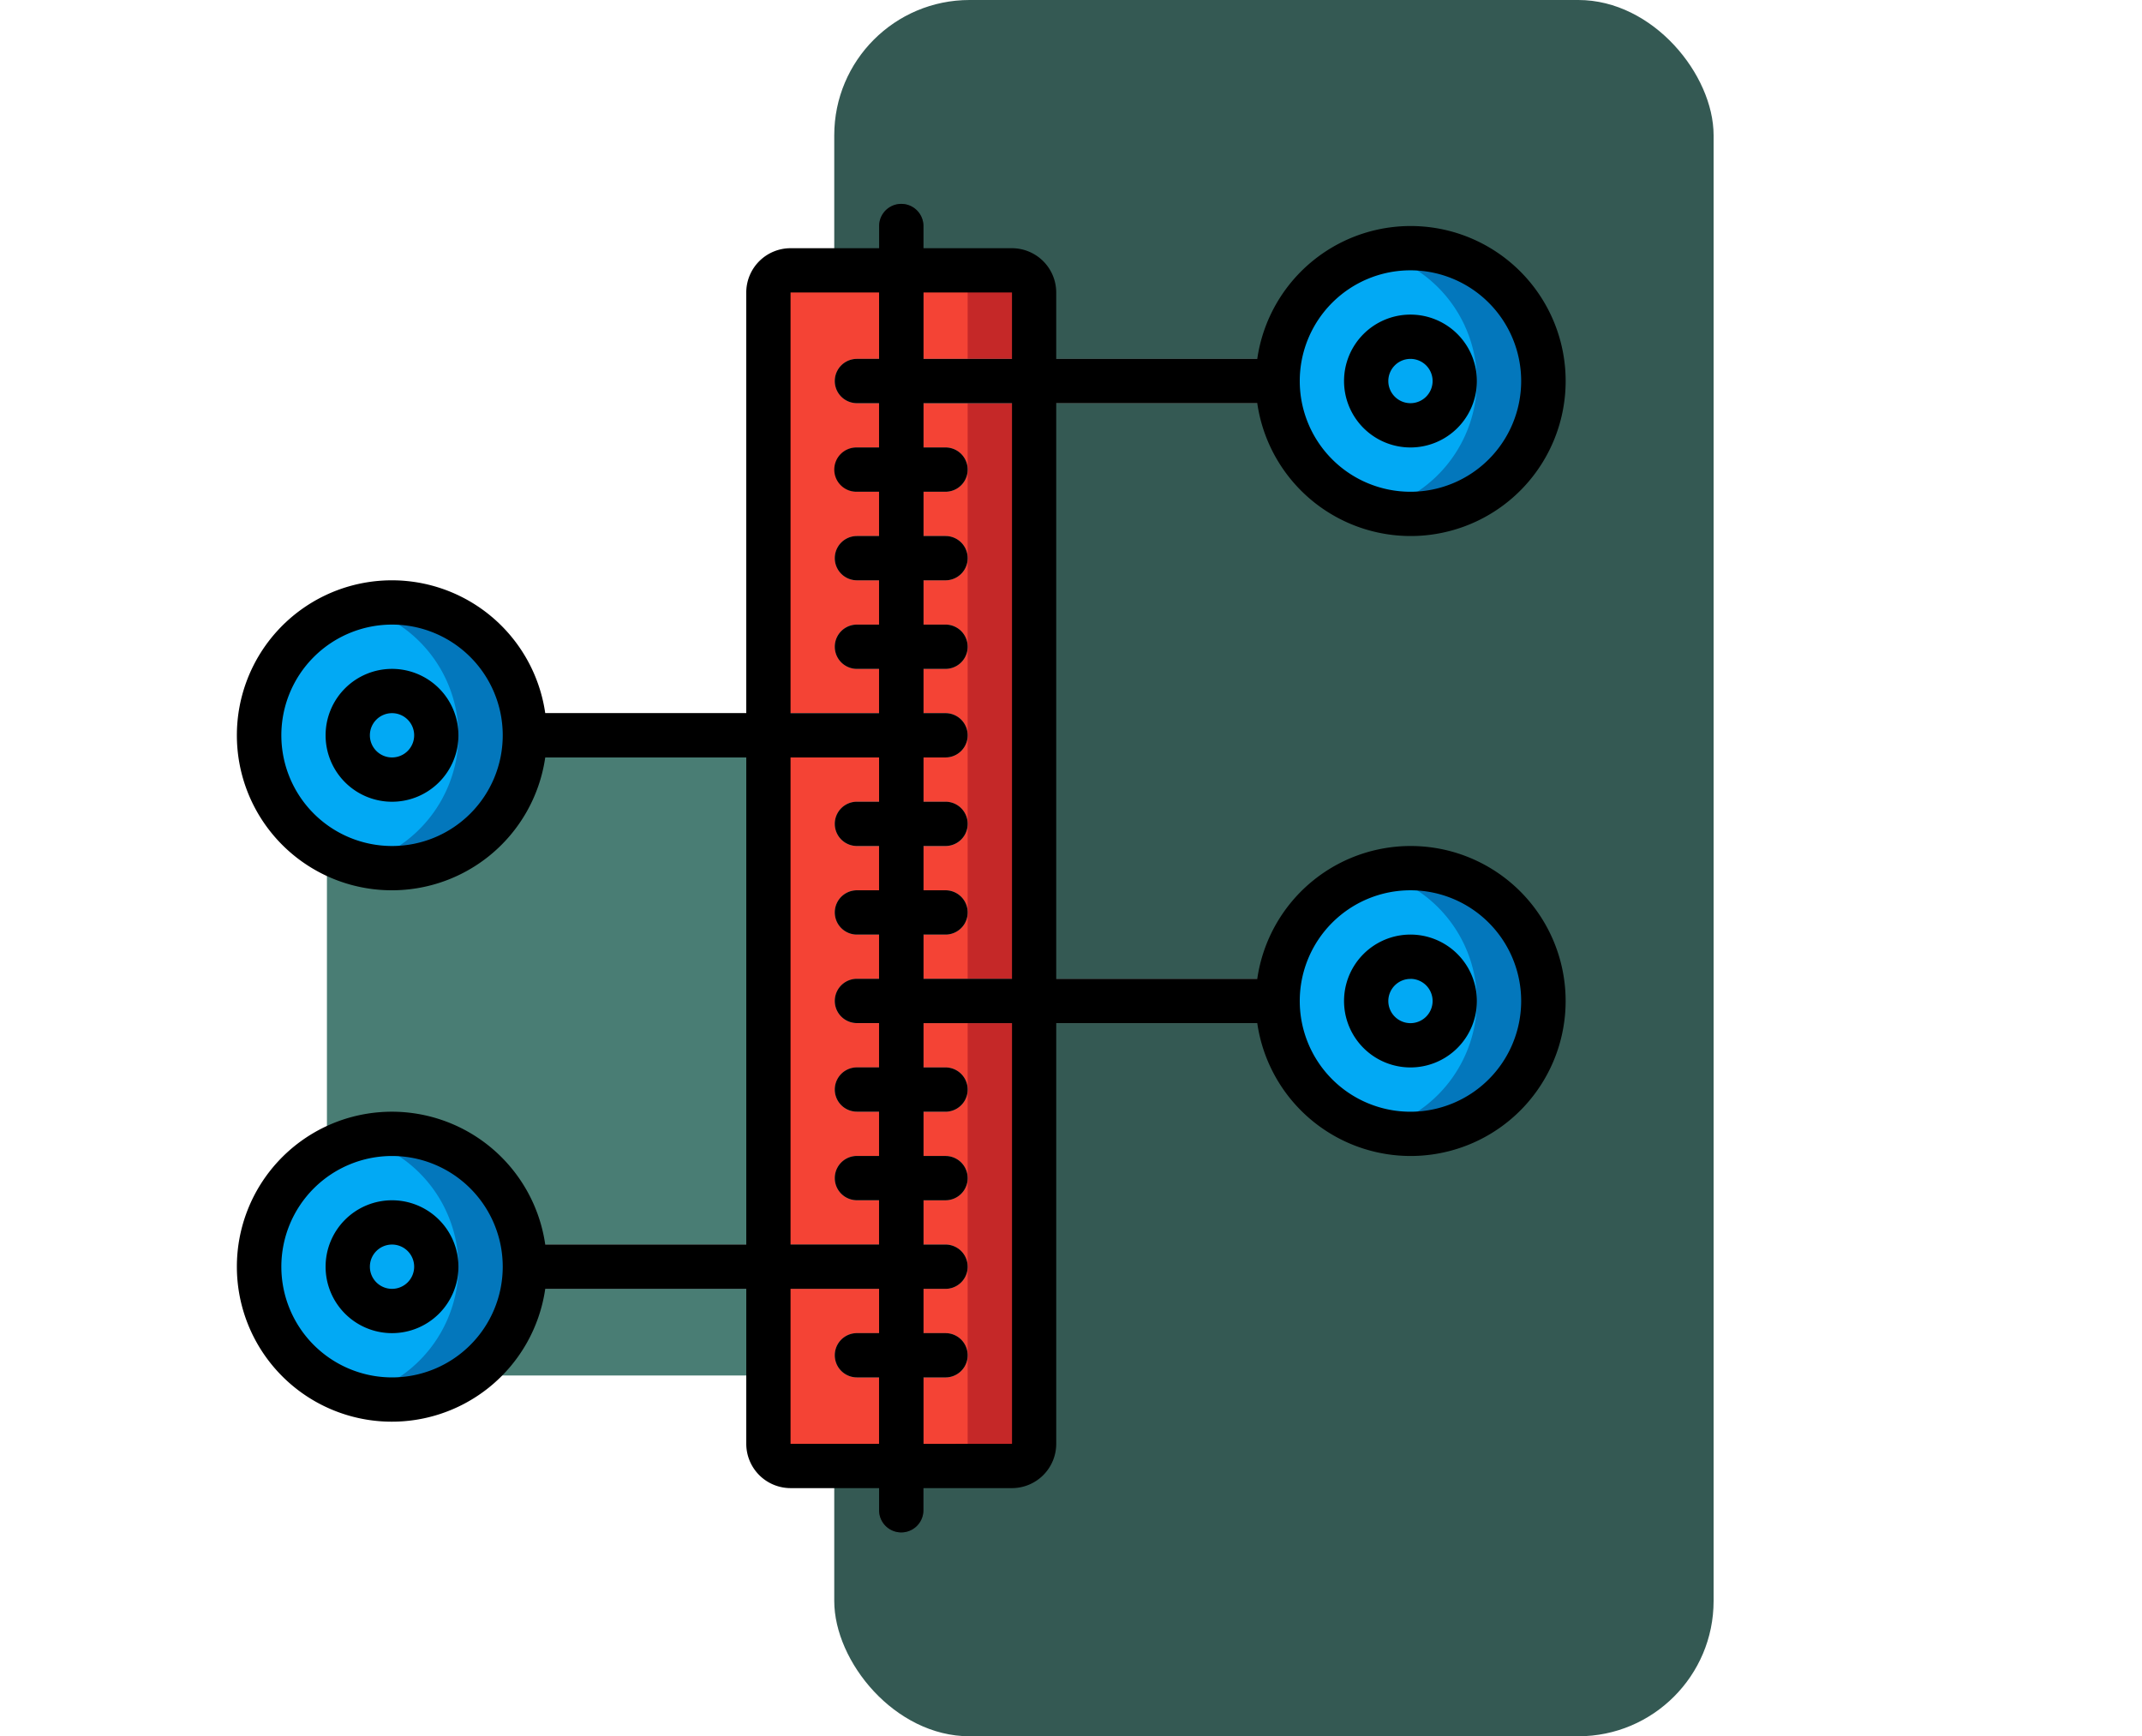 <svg xmlns="http://www.w3.org/2000/svg" xmlns:xlink="http://www.w3.org/1999/xlink" width="190" height="154" viewBox="0 0 190 154">
  <defs>
    <clipPath id="clip-path">
      <rect id="Rectángulo_408990" data-name="Rectángulo 408990" width="190" height="154" transform="translate(1230.126 25677)" fill="#fff" stroke="#707070" stroke-width="1" opacity="0.47"/>
    </clipPath>
  </defs>
  <g id="Enmascarar_grupo_1098790" data-name="Enmascarar grupo 1098790" transform="translate(-1230.126 -25677)" clip-path="url(#clip-path)">
    <g id="Grupo_1212290" data-name="Grupo 1212290" transform="translate(18 20713)">
      <rect id="Rectángulo_408806" data-name="Rectángulo 408806" width="99" height="57" rx="12" transform="translate(1241.126 5029)" fill="#497d74"/>
      <rect id="Rectángulo_408807" data-name="Rectángulo 408807" width="78" height="154" rx="12" transform="translate(1286.126 4964)" fill="#345953"/>
    </g>
    <g id="timeline_1136910" transform="translate(1251.137 25695.016)">
      <path id="Trazado_902023" data-name="Trazado 902023" d="M206.834,25.668h19.638a1.964,1.964,0,0,1,1.964,1.964V129.753a1.964,1.964,0,0,1-1.964,1.963H206.834a1.964,1.964,0,0,1-1.963-1.963V27.632a1.964,1.964,0,0,1,1.963-1.964Zm0,0" transform="translate(-157.722 -19.707)" fill="#c52828"/>
      <path id="Trazado_902024" data-name="Trazado 902024" d="M206.834,25.668h13.747a1.964,1.964,0,0,1,1.963,1.964V129.753a1.964,1.964,0,0,1-1.963,1.963H206.834a1.964,1.964,0,0,1-1.963-1.963V27.632a1.964,1.964,0,0,1,1.963-1.964Zm0,0" transform="translate(-157.722 -19.707)" fill="#f44335"/>
      <path id="Trazado_902025" data-name="Trazado 902025" d="M249.5,117.9a1.964,1.964,0,0,1-1.964-1.964V2.033a1.964,1.964,0,0,1,3.928,0v113.9A1.963,1.963,0,0,1,249.5,117.9Zm0,0" transform="translate(-190.567)" fill="#2c2f38"/>
      <path id="Trazado_902026" data-name="Trazado 902026" d="M282.886,63.729H249.5a1.964,1.964,0,1,1,0-3.929h33.386a1.964,1.964,0,0,1,0,3.929Zm0,0" transform="translate(-190.568 -45.985)" fill="#a5a5a4"/>
      <path id="Trazado_902027" data-name="Trazado 902027" d="M424.7,28.92A11.792,11.792,0,0,1,412.92,40.7a12.1,12.1,0,0,1-2.946-.373,11.772,11.772,0,0,1,0-22.8,11.167,11.167,0,0,1,2.946-.393A11.791,11.791,0,0,1,424.7,28.92Zm0,0" transform="translate(-308.819 -13.139)" fill="#0377bc"/>
      <path id="Trazado_902028" data-name="Trazado 902028" d="M282.886,302.662H249.5a1.964,1.964,0,1,1,0-3.928h33.386a1.964,1.964,0,0,1,0,3.928Zm0,0" transform="translate(-190.568 -229.93)" fill="#a5a5a4"/>
      <path id="Trazado_902029" data-name="Trazado 902029" d="M424.7,267.854a11.793,11.793,0,0,1-11.783,11.783,12.106,12.106,0,0,1-2.946-.373,11.772,11.772,0,0,1,0-22.8,11.166,11.166,0,0,1,2.946-.393A11.791,11.791,0,0,1,424.7,267.854Zm0,0" transform="translate(-308.819 -197.085)" fill="#0377bc"/>
      <path id="Trazado_902030" data-name="Trazado 902030" d="M443.125,55.2A3.928,3.928,0,1,1,439.2,51.27,3.928,3.928,0,0,1,443.125,55.2Zm0,0" transform="translate(-335.096 -39.417)" fill="#285680"/>
      <path id="Trazado_902031" data-name="Trazado 902031" d="M443.125,294.131A3.928,3.928,0,1,1,439.2,290.2,3.928,3.928,0,0,1,443.125,294.131Zm0,0" transform="translate(-335.096 -223.362)" fill="#285680"/>
      <path id="Trazado_902032" data-name="Trazado 902032" d="M141.746,405.064H104.433a1.964,1.964,0,1,1,0-3.928h37.313a1.964,1.964,0,0,1,0,3.928Zm0,0" transform="translate(-78.887 -308.765)" fill="#a5a5a4"/>
      <path id="Trazado_902033" data-name="Trazado 902033" d="M32.169,370.252a11.794,11.794,0,0,1-11.784,11.784,12.1,12.1,0,0,1-2.945-.374,11.771,11.771,0,0,1,0-22.8,11.24,11.24,0,0,1,2.945-.393,11.793,11.793,0,0,1,11.784,11.783Zm0,0" transform="translate(-6.622 -275.917)" fill="#0377bc"/>
      <path id="Trazado_902034" data-name="Trazado 902034" d="M141.746,200.263H104.433a1.964,1.964,0,1,1,0-3.928h37.313a1.964,1.964,0,0,1,0,3.928Zm0,0" transform="translate(-78.887 -151.097)" fill="#a5a5a4"/>
      <path id="Trazado_902035" data-name="Trazado 902035" d="M32.169,165.452a11.793,11.793,0,0,1-11.784,11.783,12.141,12.141,0,0,1-2.945-.373,11.772,11.772,0,0,1,0-22.8,11.241,11.241,0,0,1,2.945-.393,11.794,11.794,0,0,1,11.784,11.784Zm0,0" transform="translate(-6.622 -118.249)" fill="#0377bc"/>
      <path id="Trazado_902036" data-name="Trazado 902036" d="M418.812,30.234a11.821,11.821,0,0,1-8.838,11.41,11.772,11.772,0,0,1,0-22.8,11.779,11.779,0,0,1,8.838,11.39Zm0,0" transform="translate(-308.819 -14.453)" fill="#02a9f4"/>
      <path id="Trazado_902037" data-name="Trazado 902037" d="M418.812,269.168a11.821,11.821,0,0,1-8.838,11.41,11.772,11.772,0,0,1,0-22.8,11.779,11.779,0,0,1,8.838,11.39Zm0,0" transform="translate(-308.819 -198.399)" fill="#02a9f4"/>
      <path id="Trazado_902038" data-name="Trazado 902038" d="M26.277,371.566a11.819,11.819,0,0,1-8.837,11.41,11.771,11.771,0,0,1,0-22.8,11.78,11.78,0,0,1,8.837,11.39Zm0,0" transform="translate(-6.622 -277.231)" fill="#02a9f4"/>
      <path id="Trazado_902039" data-name="Trazado 902039" d="M26.277,166.766a11.82,11.82,0,0,1-8.837,11.41,11.772,11.772,0,0,1,0-22.8,11.78,11.78,0,0,1,8.837,11.391Zm0,0" transform="translate(-6.622 -119.563)" fill="#02a9f4"/>
      <path id="Trazado_902040" data-name="Trazado 902040" d="M50.591,396.529a3.928,3.928,0,1,1-3.929-3.928A3.928,3.928,0,0,1,50.591,396.529Zm0,0" transform="translate(-32.9 -302.195)" fill="#02a9f4"/>
      <path id="Trazado_902041" data-name="Trazado 902041" d="M50.591,191.729a3.928,3.928,0,1,1-3.929-3.929A3.929,3.929,0,0,1,50.591,191.729Zm0,0" transform="translate(-32.9 -144.527)" fill="#02a9f4"/>
      <g id="Grupo_1212862" data-name="Grupo 1212862" transform="translate(53.04 13.816)">
        <path id="Trazado_902042" data-name="Trazado 902042" d="M236.36,63.729h-3.928a1.964,1.964,0,0,1,0-3.929h3.928a1.964,1.964,0,0,1,0,3.929Zm0,0" transform="translate(-230.468 -59.801)" fill="#a5a5a4"/>
        <path id="Trazado_902043" data-name="Trazado 902043" d="M240.289,97.865h-7.855a1.964,1.964,0,1,1,0-3.928h7.855a1.964,1.964,0,0,1,0,3.928Zm0,0" transform="translate(-230.469 -86.081)" fill="#a5a5a4"/>
        <path id="Trazado_902044" data-name="Trazado 902044" d="M240.289,132h-7.855a1.964,1.964,0,1,1,0-3.928h7.855a1.964,1.964,0,0,1,0,3.928Zm0,0" transform="translate(-230.469 -112.359)" fill="#a5a5a4"/>
        <path id="Trazado_902045" data-name="Trazado 902045" d="M240.289,166.131h-7.855a1.964,1.964,0,1,1,0-3.928h7.855a1.964,1.964,0,0,1,0,3.928Zm0,0" transform="translate(-230.469 -138.637)" fill="#a5a5a4"/>
        <path id="Trazado_902046" data-name="Trazado 902046" d="M240.289,234.4h-7.855a1.964,1.964,0,1,1,0-3.928h7.855a1.964,1.964,0,0,1,0,3.928Zm0,0" transform="translate(-230.469 -191.191)" fill="#a5a5a4"/>
        <path id="Trazado_902047" data-name="Trazado 902047" d="M240.289,268.529h-7.855a1.964,1.964,0,1,1,0-3.928h7.855a1.964,1.964,0,0,1,0,3.928Zm0,0" transform="translate(-230.469 -217.469)" fill="#a5a5a4"/>
        <path id="Trazado_902048" data-name="Trazado 902048" d="M236.36,302.662h-3.928a1.964,1.964,0,1,1,0-3.928h3.928a1.964,1.964,0,0,1,0,3.928Zm0,0" transform="translate(-230.468 -243.746)" fill="#a5a5a4"/>
        <path id="Trazado_902049" data-name="Trazado 902049" d="M240.289,336.8h-7.855a1.964,1.964,0,1,1,0-3.928h7.855a1.964,1.964,0,0,1,0,3.928Zm0,0" transform="translate(-230.469 -270.027)" fill="#a5a5a4"/>
        <path id="Trazado_902050" data-name="Trazado 902050" d="M240.289,370.931h-7.855a1.964,1.964,0,1,1,0-3.928h7.855a1.964,1.964,0,0,1,0,3.928Zm0,0" transform="translate(-230.469 -296.304)" fill="#a5a5a4"/>
        <path id="Trazado_902051" data-name="Trazado 902051" d="M240.289,439.2h-7.855a1.964,1.964,0,1,1,0-3.928h7.855a1.964,1.964,0,0,1,0,3.928Zm0,0" transform="translate(-230.469 -348.859)" fill="#a5a5a4"/>
      </g>
      <path id="Trazado_902052" data-name="Trazado 902052" d="M90.511,17.745a13.748,13.748,0,1,0,0-3.929H72.678V7.926A3.932,3.932,0,0,0,68.751,4H60.9V2.034a1.964,1.964,0,0,0-3.928,0V4H49.112a3.932,3.932,0,0,0-3.928,3.928V45.239H27.353a13.747,13.747,0,1,0,0,3.928H45.185V92.372H27.353a13.747,13.747,0,1,0,0,3.928H45.185v13.747a3.933,3.933,0,0,0,3.928,3.928h7.855v1.963a1.964,1.964,0,1,0,3.928,0v-1.963h7.855a3.932,3.932,0,0,0,3.928-3.928V72.733H90.511a13.747,13.747,0,1,0,0-3.928H72.678V17.745ZM104.1,5.961a9.82,9.82,0,1,1-9.82,9.82,9.82,9.82,0,0,1,9.82-9.82ZM13.763,57.022a9.819,9.819,0,1,1,9.82-9.819A9.819,9.819,0,0,1,13.763,57.022Zm0,47.133a9.819,9.819,0,1,1,9.82-9.82A9.819,9.819,0,0,1,13.763,104.155Zm43.205-3.928H55a1.964,1.964,0,1,0,0,3.928h1.963v5.892H49.112V96.3h7.855Zm0-47.133H55a1.964,1.964,0,1,0,0,3.928h1.963V60.95H55a1.964,1.964,0,1,0,0,3.928h1.963V68.8H55a1.964,1.964,0,1,0,0,3.928h1.963v3.929H55a1.964,1.964,0,1,0,0,3.928h1.963v3.928H55a1.964,1.964,0,1,0,0,3.928h1.963v3.928H49.112V49.167h7.855Zm0-39.278H55a1.964,1.964,0,0,0,0,3.929h1.963v3.928H55A1.964,1.964,0,1,0,55,25.6h1.963v3.928H55a1.964,1.964,0,1,0,0,3.928h1.963v3.928H55a1.964,1.964,0,1,0,0,3.928h1.963v3.928H49.112V7.926h7.855ZM60.9,7.926h7.855v5.891H60.9Zm0,56.952H62.86a1.964,1.964,0,0,0,0-3.928H60.9V57.022H62.86a1.964,1.964,0,0,0,0-3.928H60.9V49.167H62.86a1.964,1.964,0,0,0,0-3.928H60.9V41.311H62.86a1.964,1.964,0,0,0,0-3.928H60.9V33.456H62.86a1.964,1.964,0,0,0,0-3.928H60.9V25.6H62.86a1.964,1.964,0,0,0,0-3.928H60.9V17.745h7.856V68.8H60.9Zm0,45.17v-5.892H62.86a1.964,1.964,0,0,0,0-3.928H60.9V96.3H62.86a1.964,1.964,0,0,0,0-3.928H60.9V88.444H62.86a1.964,1.964,0,0,0,0-3.928H60.9V80.589H62.86a1.964,1.964,0,0,0,0-3.928H60.9V72.733h7.857l0,37.314ZM104.1,60.95a9.82,9.82,0,1,1-9.82,9.82A9.82,9.82,0,0,1,104.1,60.95Zm0,0" transform="translate(0 -0.001)"/>
      <path id="Trazado_902053" data-name="Trazado 902053" d="M432.626,54.518a5.892,5.892,0,1,0-5.892-5.892A5.893,5.893,0,0,0,432.626,54.518Zm0-7.856a1.964,1.964,0,1,1-1.964,1.964A1.965,1.965,0,0,1,432.626,46.662Zm0,0" transform="translate(-328.526 -32.846)"/>
      <path id="Trazado_902054" data-name="Trazado 902054" d="M432.626,293.452a5.892,5.892,0,1,0-5.892-5.892A5.893,5.893,0,0,0,432.626,293.452Zm0-7.856a1.964,1.964,0,1,1-1.964,1.964A1.965,1.965,0,0,1,432.626,285.6Zm0,0" transform="translate(-328.526 -216.791)"/>
      <path id="Trazado_902055" data-name="Trazado 902055" d="M40.094,384.07a5.892,5.892,0,1,0,5.892,5.891A5.891,5.891,0,0,0,40.094,384.07Zm0,7.855a1.964,1.964,0,1,1,1.964-1.964A1.964,1.964,0,0,1,40.094,391.925Zm0,0" transform="translate(-26.332 -295.626)"/>
      <path id="Trazado_902056" data-name="Trazado 902056" d="M40.094,179.27a5.892,5.892,0,1,0,5.892,5.892A5.891,5.891,0,0,0,40.094,179.27Zm0,7.855a1.964,1.964,0,1,1,1.964-1.963A1.964,1.964,0,0,1,40.094,187.125Zm0,0" transform="translate(-26.332 -137.959)"/>
    </g>
  </g>
</svg>
